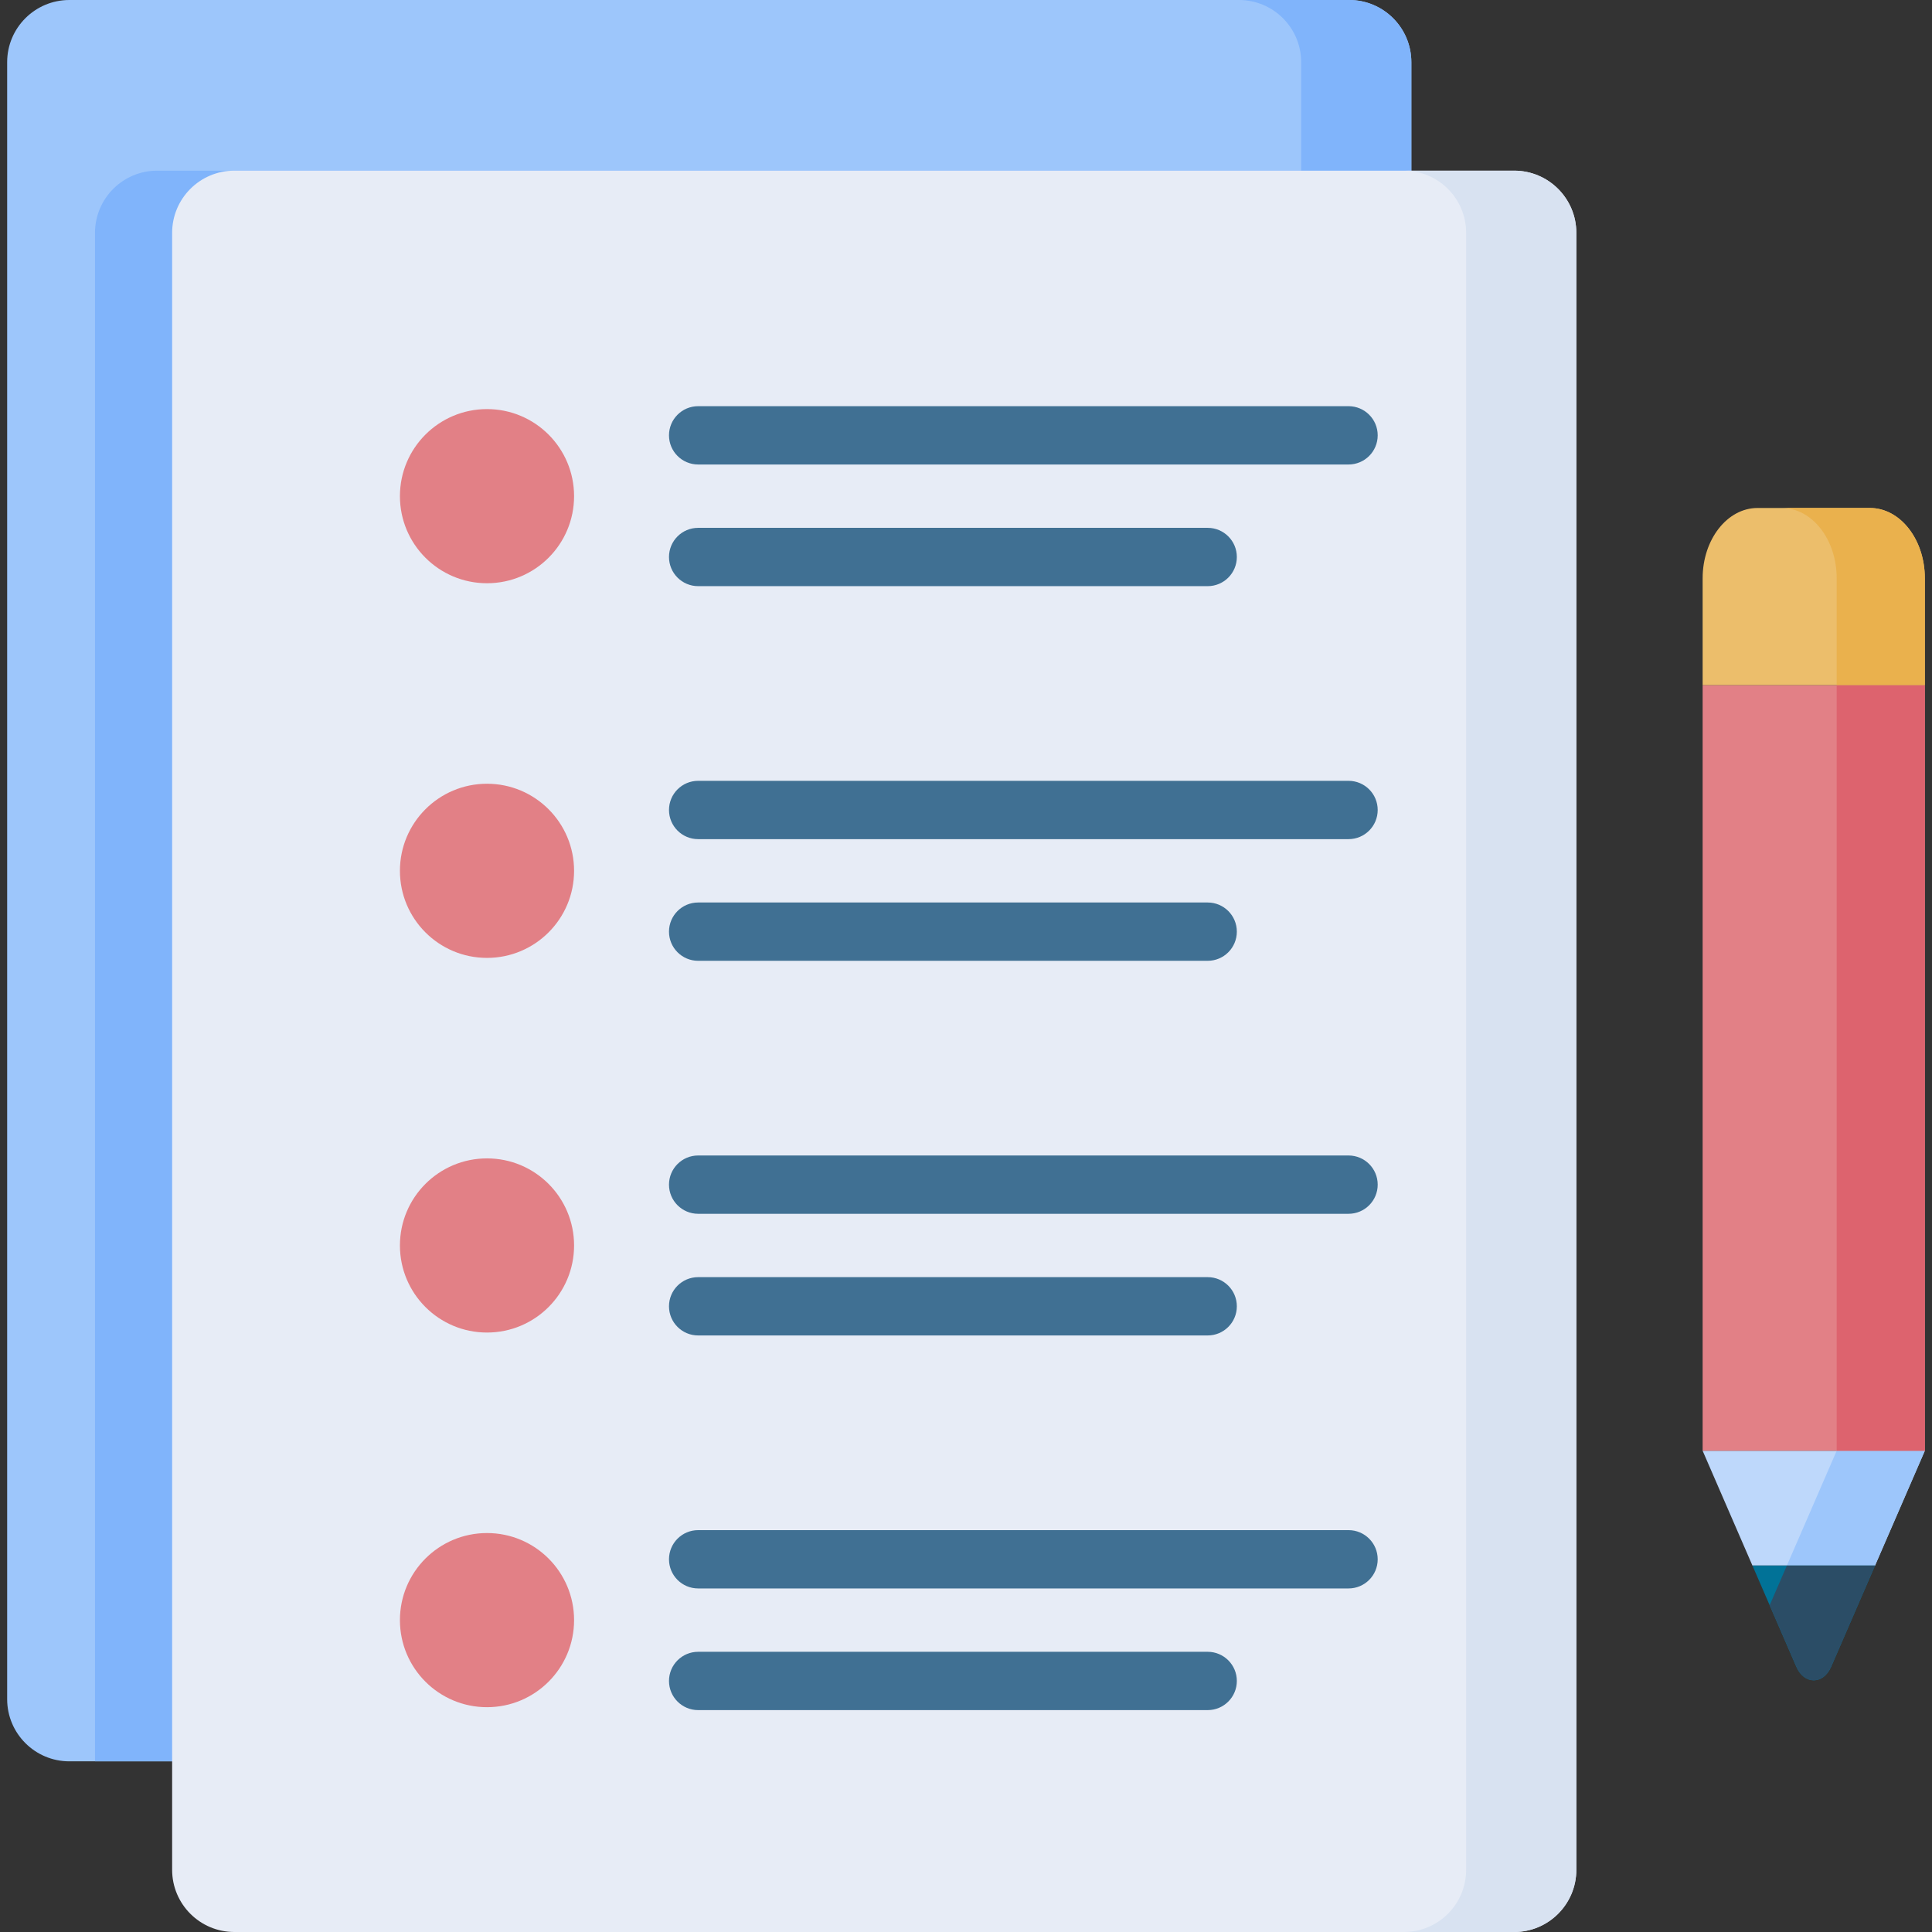 <svg id="Capa_1" enable-background="new 0 0 512 512" height="512" viewBox="0 0 512 512" width="512" xmlns="http://www.w3.org/2000/svg"><rect x="0" y="0" width="512" height="512" fill="#333333" stroke="none"/><g><path d="m357.54 0c-11.229 0-327.965 0-339.16 0-9.103 0-16.483 7.38-16.483 16.483v433.806c0 9.095 7.371 16.483 16.483 16.483h27.238 311.922c9.104 0 16.483-7.38 16.483-16.483 0-5.095 0-428.787 0-433.806 0-9.103-7.377-16.483-16.483-16.483z" fill="#9dc6fb"/><path d="m357.54 0c-16.858 0-12.07 0-29.202 0 9.082 0 16.483 7.355 16.483 16.483v433.806c0 9.103-7.379 16.483-16.483 16.483h29.202c9.104 0 16.483-7.38 16.483-16.483 0-5.095 0-428.787 0-433.806 0-9.115-7.391-16.483-16.483-16.483z" fill="#80b4fb"/><path d="m41.66 45.228c-9.103 0-16.483 7.38-16.483 16.483v405.06h20.442 311.921c9.104 0 16.483-7.38 16.483-16.483v-405.06z" fill="#80b4fb"/><path d="m496.906 414.883 13.197-30.419h-58.887l13.196 30.419z" fill="#bed8fb"/><path d="m486.741 384.464-13.196 30.419h23.361l13.197-30.419z" fill="#9dc6fb"/><path d="m62.101 512h339.16c9.103 0 16.483-7.38 16.483-16.483v-433.806c0-9.103-7.38-16.483-16.483-16.483h-339.16c-9.103 0-16.483 7.38-16.483 16.483v433.806c.001 9.103 7.38 16.483 16.483 16.483z" fill="#e7ecf6"/><circle cx="129.061" cy="131.489" fill="#e28086" r="23.076"/><g><path d="m357.378 123.095h-172.361c-4.268 0-7.726-3.459-7.726-7.726s3.459-7.726 7.726-7.726h172.361c4.268 0 7.726 3.459 7.726 7.726s-3.458 7.726-7.726 7.726z" fill="#407093"/></g><g><path d="m320.049 155.336h-135.032c-4.268 0-7.726-3.459-7.726-7.726 0-4.268 3.459-7.726 7.726-7.726h135.032c4.268 0 7.726 3.459 7.726 7.726.001 4.267-3.458 7.726-7.726 7.726z" fill="#407093"/></g><circle cx="129.061" cy="230.776" fill="#e28086" r="23.076"/><g><path d="m357.378 222.381h-172.361c-4.268 0-7.726-3.459-7.726-7.726 0-4.268 3.459-7.726 7.726-7.726h172.361c4.268 0 7.726 3.459 7.726 7.726.001 4.268-3.458 7.726-7.726 7.726z" fill="#407093"/></g><g><path d="m320.049 254.623h-135.032c-4.268 0-7.726-3.459-7.726-7.726s3.459-7.726 7.726-7.726h135.032c4.268 0 7.726 3.459 7.726 7.726s-3.458 7.726-7.726 7.726z" fill="#407093"/></g><circle cx="129.061" cy="330.062" fill="#e28086" r="23.076"/><g><path d="m357.378 321.668h-172.361c-4.268 0-7.726-3.459-7.726-7.726s3.459-7.726 7.726-7.726h172.361c4.268 0 7.726 3.459 7.726 7.726s-3.458 7.726-7.726 7.726z" fill="#407093"/></g><g><path d="m320.049 353.909h-135.032c-4.268 0-7.726-3.459-7.726-7.726s3.459-7.726 7.726-7.726h135.032c4.268 0 7.726 3.459 7.726 7.726s-3.458 7.726-7.726 7.726z" fill="#407093"/></g><circle cx="129.061" cy="429.349" fill="#e28086" r="23.076"/><g><path d="m357.378 420.955h-172.361c-4.268 0-7.726-3.459-7.726-7.726s3.459-7.726 7.726-7.726h172.361c4.268 0 7.726 3.459 7.726 7.726s-3.458 7.726-7.726 7.726z" fill="#407093"/></g><g><path d="m320.049 453.196h-135.032c-4.268 0-7.726-3.459-7.726-7.726s3.459-7.726 7.726-7.726h135.032c4.268 0 7.726 3.459 7.726 7.726s-3.458 7.726-7.726 7.726z" fill="#407093"/></g><path d="m485.265 441.717 11.641-26.834h-32.494l11.641 26.834c2.074 4.779 7.138 4.779 9.212 0z" fill="#017297"/><path d="m510.103 181.566h-58.887v202.898h58.887c0-8.708 0-194.228 0-202.898z" fill="#e28086"/><path d="m451.216 181.566h58.886v-28.316c0-10.289-6.516-18.63-14.554-18.63h-29.778c-8.038 0-14.555 8.341-14.554 18.63z" fill="#ecbe6b"/><path d="m510.103 181.566h-23.362v202.898h23.362z" fill="#dd636e"/><path d="m495.548 134.621h-23.361c8.038 0 14.554 8.341 14.554 18.63v28.316h23.361v-28.316c.001-10.289-6.516-18.63-14.554-18.63z" fill="#eab14d"/><path d="m473.545 414.883-4.566 10.525 7.075 16.309c2.073 4.779 7.137 4.779 9.211 0l11.642-26.834z" fill="#2b4d66"/><path d="m401.261 45.228h-29.202c9.103 0 16.483 7.38 16.483 16.483v433.806c0 9.103-7.38 16.483-16.483 16.483h29.202c9.103 0 16.483-7.38 16.483-16.483v-433.806c0-9.103-7.38-16.483-16.483-16.483z" fill="#d8e2f1"/></g></svg>